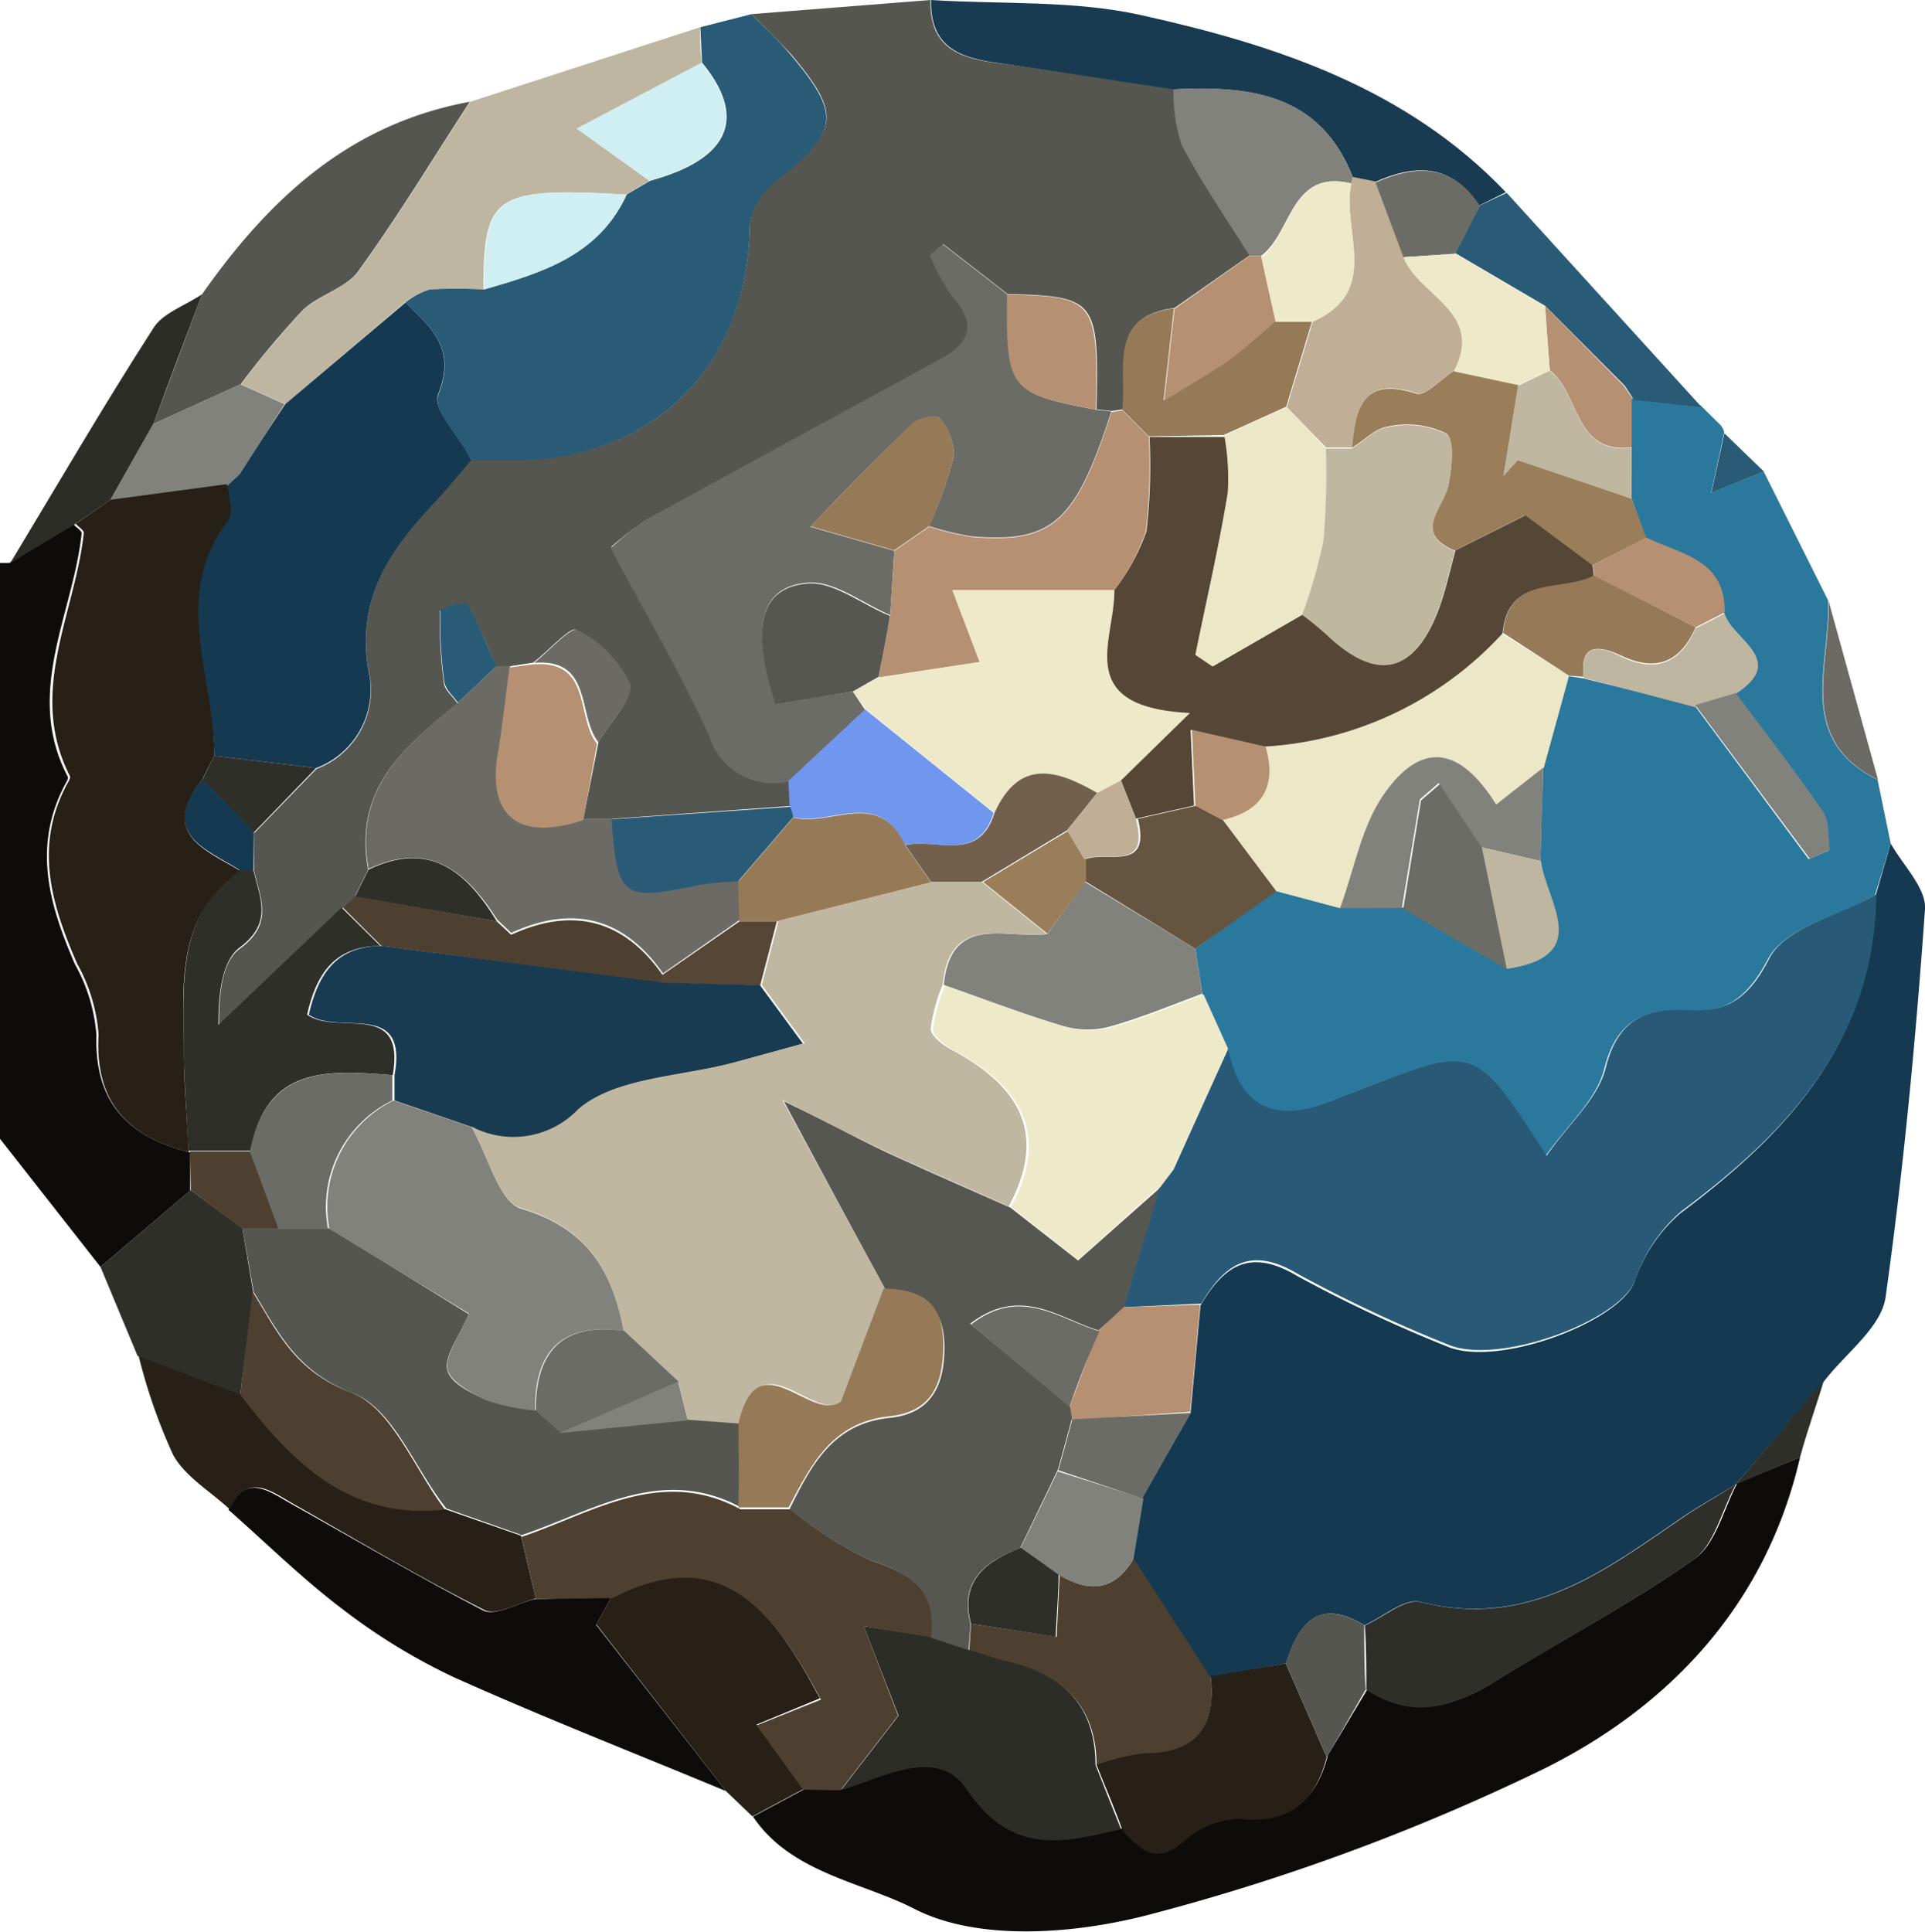 <svg xmlns="http://www.w3.org/2000/svg" viewBox="0 0 89.83 90.15"><defs><style>.cls-1{fill:#143951;}.cls-2{fill:#54564f;}.cls-3{fill:#2b789d;}.cls-4{fill:#0e0c0a;}.cls-5{fill:#2a5b76;}.cls-6{fill:#beb6a1;}.cls-7{fill:#183b51;}.cls-8{fill:#272017;}.cls-9{fill:#2e2f29;}.cls-10{fill:#2d2d27;}.cls-11{fill:#6b6a65;}.cls-12{fill:#285a77;}.cls-13{fill:#4e4031;}.cls-14{fill:#b59072;}.cls-15{fill:#82827d;}.cls-16{fill:#6c6c66;}.cls-17{fill:#7196ed;}.cls-18{fill:#967a57;}.cls-19{fill:#ede9c9;}.cls-20{fill:#ece7c7;}.cls-21{fill:#9a7d59;}.cls-22{fill:#655440;}.cls-23{fill:#c0b7a1;}.cls-24{fill:#d0eff3;}.cls-25{fill:#c0af96;}.cls-26{fill:#565750;}.cls-27{fill:#554636;}.cls-28{fill:#725f4c;}</style></defs><g id="Layer_2" data-name="Layer 2"><g id="Layer_1-2" data-name="Layer 1"><g id="Layer_2-2" data-name="Layer 2"><g id="Layer_1-2-2" data-name="Layer 1-2"><path class="cls-1" d="M88.23,39.36c.56,1,1.67,2.09,1.6,3.07-.43,6.06-1,12.11-1.84,18.11-.21,1.41-1.86,2.6-2.85,3.89L81,69.27h0c-.84.52-1.71,1-2.52,1.55-3.67,2.52-7.2,5.19-12.2,3.93-.73-.19-1.73.7-2.61,1.09-2.13-1.3-3.06-.1-3.66,1.78l-3.55.65-3.59-5.5.41-2.85,2.28-4,.46-5c1.08-1.83,2.29-2.71,4.51-1.38a64.66,64.66,0,0,0,7,3.29c2.32,1,8-1.12,8.74-3a7.29,7.29,0,0,1,2.14-3.21c5-3.74,9-8,9.11-14.8Z"/><path class="cls-2" d="M35.07.66,43.42,0C43.36,2.48,45.11,2.78,47,3c2.61.35,5.2.77,7.79,1.15a8.22,8.22,0,0,0,.37,2.56c.94,1.79,2.1,3.47,3.18,5.19l-3.53,2.47c-3.11.4-2.19,2.85-2.41,4.73l-.51.08-.72-.08c.11-5.08,0-5.28-4.15-5.38l-3-2.33-.59.52a9.53,9.53,0,0,0,1,1.86c1.15,1.3,1,2.2-.54,3-4.55,2.5-9.17,5-13.73,7.5a14,14,0,0,0-1.63,1.24c1.61,3,3.26,5.84,4.6,8.79a3.13,3.13,0,0,0,3.69,2.1l.08,1.21-8.33.6H27.22l.71-3.58c.52-.93,1.64-2,1.43-2.73a5.34,5.34,0,0,0-2.48-2.51c-.27-.16-1.3,1-2,1.53l-1.09.17h-.64a26.56,26.56,0,0,0-1.37-2.89,2.36,2.36,0,0,0-1.25.3,20.6,20.6,0,0,0,.18,3.33c0,.35.42.65.64,1-2.49,2-4.87,4-4.17,7.76l-.62,1.24-.59.56-5.75,5.48c0-1.46.11-3,1-3.62,1.57-1.17.92-2.33.64-3.6V38.88l2.91-3a3.93,3.93,0,0,0,2.43-4.61c-.6-3.28,1-5.63,3.06-7.83.6-.64,1.16-1.33,1.73-2h2.08c6.53,0,10.84-4.45,10.92-11a3.1,3.1,0,0,1,1.19-2c3-2.34,3.1-3.1.72-5.93C36.31,1.89,35.68,1.27,35.07.66Z"/><path class="cls-3" d="M88.23,39.36c-.24.8-.48,1.6-.73,2.4-1.72,1-4.21,1.51-5,3-1,1.88-2,2.51-3.79,2.41-2-.11-3.28.44-3.85,2.72-.36,1.43-1.72,2.61-2.75,4.07-3.33-5.2-3.33-5.2-8.75-3.06-.37.15-.75.26-1.11.42-2.55,1.09-4.35.61-5-2.35l-1.14-2.6-.33-2.1,3.75-2.72,3,.8h3l4.78,2.85c4-.57,1.84-3.1,1.59-5,0-1.45.07-2.9.11-4.35l1.18-4.3.68.1,5.21,1.27,5.32,7.17.94-.4c-.1-.61,0-1.35-.32-1.8-1.29-1.89-2.7-3.7-4.07-5.53,2.49-1.61-.17-2.53-.5-3.76,0-2.49-2.07-2.72-3.66-3.5l-.65-1.83V18.58l3.22.34h0l.84.83a.8.8,0,0,1,.26.43L79.85,23l2.45-1,3,6c.15,3-1.57,6.46,2.32,8.39Z"/><path class="cls-4" d="M84,68c-1.58,6.86-6.07,11.63-12,14.56a99.72,99.72,0,0,1-18.32,6.77c-3.48.92-8,1.28-11-.25-2.43-1.26-5.77-1.67-7.54-4.31l2.41-1.29h1.77c2-.61,4.54-2.09,5.94,0,2.09,3.07,4.48,2.47,7.18,1.82.85.93,1.61,1.66,2.92.47a3.87,3.87,0,0,1,2.61-1c2.31.23,3.47-.82,4-2.88l1.86-3.1c2.06,1.37,4,.88,5.93-.33,3.1-1.93,6.34-3.62,9.31-5.71,1-.7,1.36-2.33,2-3.54h0Z"/><path class="cls-5" d="M35.07.66c.61.63,1.27,1.23,1.83,1.9,2.38,2.83,2.24,3.59-.72,5.93a3.1,3.1,0,0,0-1.19,2c-.08,6.52-4.39,10.92-10.92,11H22c-.56-1-1.83-2.36-1.55-3.07.87-2.15-.33-3.15-1.54-4.3a3.42,3.42,0,0,1,1.16-.62,21.36,21.36,0,0,1,2.53,0c2.68-.78,5.35-1.58,6.65-4.43l1.1-.64c3.7-1,4.53-2.94,2.41-5.51l-.08-1.65Z"/><path class="cls-4" d="M0,53.14V26.27H.43l3-1.8c.13.14.39.3.38.42-.4,3.77-2.7,7.43-.65,11.35.06.11-.13.35-.21.53-1.42,2.85-.62,5.54.55,8.23a8,8,0,0,1,1,3.3C4.41,51.47,6,53.05,8.81,53.76h.06v1.8L4.69,59.12Z"/><path class="cls-6" d="M30.31,8.44c-.37.21-.74.42-1.1.64-6.13-.35-6.65,0-6.65,4.43a21.36,21.36,0,0,0-2.53,0,3.42,3.42,0,0,0-1.16.62l-5.56,4.73-2.06-.93a41.29,41.29,0,0,1,2.88-3.44c.75-.74,2-1,2.61-1.84,1.85-2.55,3.48-5.25,5.2-7.9L32.67,1.27A11.89,11.89,0,0,0,32.75,3L26.93,6Z"/><path class="cls-4" d="M33.88,83.58c-4.23-1.76-8.5-3.43-12.67-5.3A28.2,28.2,0,0,1,16,75.1c-1.88-1.42-3.57-3.09-5.34-4.65.79-1.72,1.86-.88,2.89-.3,3,1.68,6,3.44,9,5,.57.28,1.58-.33,2.39-.53l3.59-.09-.71,1.29Z"/><path class="cls-7" d="M54.76,4.17C52.17,3.79,49.58,3.37,47,3c-1.86-.24-3.61-.54-3.55-3,3.28.21,6.65,0,9.82.71,6.27,1.39,12.37,3.4,17,8.26L69,9.6c-1.26-2-3-1.94-4.87-1.09l-1-.24C61.59,4.35,58.31,4,54.76,4.17Z"/><path class="cls-2" d="M21.92,4.75c-1.72,2.65-3.35,5.35-5.2,7.9-.59.82-1.86,1.1-2.61,1.84a41.29,41.29,0,0,0-2.88,3.44L7.16,19.78l2.27-6.05C12.56,9.27,16.31,5.78,21.92,4.75Z"/><path class="cls-8" d="M25,74.59c-.81.21-1.82.82-2.39.54-3.07-1.54-6-3.3-9-5-1-.58-2.1-1.42-2.89.3-.9-.84-2.08-1.52-2.64-2.54a26.07,26.07,0,0,1-1.61-4.62L11.21,65c2.43,3.23,5.1,5.9,9.55,5.42l3.55,1.24Z"/><path class="cls-8" d="M33.88,83.58,27.83,75.8l.71-1.29c5.18-2.67,7.55.69,9.72,4.74l-2.95,1.22,2.21,3-2.41,1.29Z"/><path class="cls-9" d="M11.21,65.08,6.42,63.27,4.69,59.12,8.9,55.53l2.41,1.79.51,3Z"/><path class="cls-5" d="M69.06,9.58,70.31,9l9.1,10-3.22-.34h.06L75.82,18,72.1,14.27l-4.19-2.46Z"/><path class="cls-10" d="M9.43,13.73c-.76,2-1.52,4-2.27,6.05l-2,3.54L3.48,24.47l-3,1.8c2.21-3.66,4.35-7.34,6.66-10.93C7.57,14.61,8.63,14.27,9.43,13.73Z"/><path class="cls-11" d="M87.64,36.39C83.75,34.46,85.47,31,85.32,28,86.09,30.8,86.87,33.59,87.64,36.39Z"/><path class="cls-9" d="M84,68,81,69.27l4.11-4.85C84.75,65.63,84.31,66.83,84,68Z"/><path class="cls-5" d="M82.31,22l-2.45,1,.61-2.78Z"/><path class="cls-5" d="M80.2,19.78,79.36,19Z"/><path class="cls-12" d="M57.31,48.94c.63,3,2.43,3.44,5,2.35.36-.16.74-.27,1.11-.42,5.42-2.14,5.42-2.14,8.75,3.06,1-1.46,2.39-2.64,2.75-4.07.57-2.28,1.84-2.83,3.85-2.72,1.83.1,2.82-.53,3.79-2.41.75-1.46,3.24-2,5-3-.06,6.77-4.08,11.06-9.11,14.8a7.29,7.29,0,0,0-2.14,3.21c-.71,1.9-6.42,4-8.74,3a64.66,64.66,0,0,1-7-3.29c-2.22-1.33-3.43-.45-4.51,1.38L52.42,61c.56-1.88,1.12-3.75,1.69-5.63v.07l.65-.86Z"/><path class="cls-9" d="M81,69.27c-.66,1.21-1,2.84-2,3.54-3,2.09-6.21,3.78-9.31,5.71-2,1.21-3.87,1.7-5.93.33,0-1,0-2-.07-3,.88-.39,1.88-1.28,2.61-1.09,5,1.26,8.53-1.41,12.2-3.93C79.31,70.27,80.19,69.79,81,69.27Z"/><path class="cls-13" d="M52.9,72.73l3.59,5.54c.27,2.3-.63,3.55-3.07,3.58a10.25,10.25,0,0,0-2.25.54c0-2.71-1.5-4.19-4-4.8-.66-.15-1.3-.38-1.94-.58l.08-1.24,4,.61.14-2.9C50.79,74.32,52,74.27,52.9,72.73Z"/><path class="cls-8" d="M51.17,82.35a10.25,10.25,0,0,1,2.25-.54c2.44,0,3.34-1.28,3.07-3.58L60,77.62,61.91,82c-.55,2.06-1.71,3.11-4,2.88a3.87,3.87,0,0,0-2.61,1c-1.31,1.19-2.07.46-2.92-.47C52,84.34,51.56,83.35,51.17,82.35Z"/><path class="cls-14" d="M52.38,61,56,60.88c-.15,1.68-.31,3.37-.46,5L50,66.27a5.86,5.86,0,0,0-.1-.58l1.31-3.53Z"/><path class="cls-15" d="M52.9,72.73c-.9,1.55-2.11,1.59-3.52.75l-1.77-1.21,1.75-3.61,4,1.26Z"/><path class="cls-2" d="M61.91,82,60,77.62c.6-1.88,1.53-3.08,3.66-1.78,0,1,0,2,.07,3Z"/><path class="cls-16" d="M53.31,69.92l-3.92-1.31c.22-.79.44-1.59.65-2.38l5.54-.3C54.81,67.26,54.06,68.59,53.31,69.92Z"/><path class="cls-16" d="M51.14,19.12l.72.08c-1.67,5.16-2.74,6.14-6.51,5.83a13.55,13.55,0,0,1-2-.48,21.35,21.35,0,0,0,1.17-3.28,2.72,2.72,0,0,0-.68-1.76c-.11-.15-1,0-1.25.26-1.51,1.44-3,2.95-4.78,4.81l3.92,1.12c-.06,1-.12,2-.19,3-1.28-.54-2.61-1.61-3.84-1.51-2.23.18-2.67,2.06-1.51,5.62l3.61-.54.57.86-3.58,3.34a3.13,3.13,0,0,1-3.69-2.1c-1.34-3-3-5.75-4.6-8.79a12.81,12.81,0,0,1,1.63-1.31c4.56-2.52,9.13-5,13.72-7.49,1.53-.83,1.69-1.73.54-3a9.53,9.53,0,0,1-1-1.86L44,11.4l3,2.33C47,18.19,47.07,18.34,51.14,19.12Z"/><path class="cls-1" d="M13.31,18.86l5.61-4.74c1.19,1.15,2.39,2.15,1.52,4.28-.28.71,1,2,1.55,3.07-.57.67-1.13,1.36-1.73,2C18.19,25.67,16.6,28,17.2,31.3a3.93,3.93,0,0,1-2.44,4.54L10,35.27c0-3.65-2.09-7.4.58-11,.28-.37,0-1.14,0-1.73v.1l.6-.56Z"/><path class="cls-11" d="M17.2,40.55c-.7-3.71,1.68-5.76,4.17-7.76l1.8-1.71h.64c-.18,1.35-.32,2.71-.55,4.06-.51,2.9,1,4.06,4,3.06h1.32c.27,3.68.49,3.83,4.12,3.06a15.09,15.09,0,0,1,1.78-.16l.06,1.81-3.6,2.51c-1.83-2.61-4.2-3.21-7.08-1.89l-.66-.62h0C21.79,40.7,20.07,39.19,17.2,40.55Z"/><path class="cls-9" d="M11.83,40.61c.28,1.27.93,2.43-.64,3.6-.84.62-1,2.16-1,3.62l5.75-5.48,1.81,1.79c-2.16,0-3,1.34-3.42,3.21,1.41,1,4.61-.72,4,2.82-3-.24-5.92-.47-6.63,3.53H8.79c-.07-1.6-.2-3.19-.22-4.78,0-3.06-.33-6.22,2.62-8.35Z"/><path class="cls-14" d="M41.54,28.71c.07-1,.13-2,.19-3l1.63-1.13a13.55,13.55,0,0,0,2,.48c3.77.31,4.84-.67,6.51-5.83l.51-.08,1.23,1.24a26.94,26.94,0,0,1-.14,4.4A9.94,9.94,0,0,1,52,27.54H44.45l1.27,3.35L41,31.61Z"/><path class="cls-15" d="M54.76,4.17c3.56-.19,6.83.18,8.37,4.11l-.07.28c-2.85-.68-2.76,2.3-4.2,3.37h-.55c-1.08-1.72-2.24-3.4-3.18-5.19A8,8,0,0,1,54.76,4.17Z"/><path class="cls-13" d="M17.8,44.14,16,42.35l.59-.56L23.19,43h0l.66.62c2.88-1.32,5.25-.72,7.08,1.89v.38Z"/><path class="cls-17" d="M36.79,36.44l3.58-3.34,6,4.83c-.72,2.34-2.71,1.18-4.16,1.51C41,36.73,38.72,38.59,37,38.13a1.92,1.92,0,0,0-.15-.48Z"/><path class="cls-14" d="M27.22,38.27c-3,1-4.47-.16-4-3.06.23-1.35.37-2.71.55-4.06L24.86,31c2.79-.22,2,2.47,3,3.71Z"/><path class="cls-18" d="M53.6,20.36l-1.23-1.24c.22-1.88-.7-4.33,2.41-4.73-.14,1.28-.29,2.56-.48,4.29,1.28-.79,2.19-1.28,3-1.88s1.47-1.21,2.2-1.82h1.73c-.4,1.33-.81,2.65-1.21,4L57.1,20.3Z"/><path class="cls-5" d="M36.87,37.65a1.92,1.92,0,0,1,.15.48l-2.58,3a15.09,15.09,0,0,0-1.78.16c-3.63.77-3.85.62-4.12-3.06Z"/><path class="cls-14" d="M59.53,15c-.73.61-1.43,1.27-2.2,1.82s-1.75,1.09-3,1.88c.19-1.73.34-3,.48-4.29l3.5-2.47h.55C59.08,13,59.31,14,59.53,15Z"/><path class="cls-14" d="M51.14,19.12c-4.07-.78-4.19-.93-4.15-5.38C51.09,13.84,51.25,14,51.14,19.12Z"/><path class="cls-11" d="M27.93,34.64c-1-1.24-.24-3.93-3-3.71.68-.54,1.71-1.69,2-1.53a5.34,5.34,0,0,1,2.48,2.51C29.57,32.61,28.45,33.71,27.93,34.64Z"/><path class="cls-5" d="M23.17,31.08l-1.8,1.71c-.22-.32-.6-.62-.64-1a20.6,20.6,0,0,1-.18-3.33,2.36,2.36,0,0,1,1.25-.3C22.31,29.11,22.73,30.11,23.17,31.08Z"/><path class="cls-9" d="M23.19,43l-6.61-1.18.62-1.24C20.07,39.19,21.79,40.7,23.19,43Z"/><path class="cls-1" d="M11.83,40.61h-.62c-1.62-1-3.82-1.72-1.77-4.24l2.41,2.45Z"/><path class="cls-9" d="M11.85,38.84,9.44,36.39,10,35.27l4.75.57Z"/><path class="cls-19" d="M57.31,48.94l-2.6,5.68c-.22.29-.44.57-.65.86v-.07l-3.75,3.38-3.13-2.47c1.85-3.42.45-5.64-2.64-7.29-.42-.22-1-.67-1-1A7.84,7.84,0,0,1,44.1,46c1.87.65,3.72,1.37,5.62,1.93a4,4,0,0,0,2.18,0c1.45-.41,2.85-1,4.27-1.52Z"/><path class="cls-20" d="M73.22,31.53c-.39,1.44-.79,2.87-1.18,4.3l-2.22,1.71c-1.69-2.7-3.46-3-5.2-.54-1.09,1.52-1.42,3.57-2.09,5.38l-3-.8L57,38.27c1.86-.43,2.56-1.56,2-3.42a16.29,16.29,0,0,0,11.08-5.29Z"/><path class="cls-15" d="M56.11,46.37c-1.42.52-2.82,1.11-4.27,1.52a4,4,0,0,1-2.18,0c-1.9-.56-3.75-1.28-5.62-1.93.34-3.4,3-2.11,4.84-2.38l1.74-2.43,5.16,3.12Z"/><path class="cls-21" d="M76.14,23.27l.68,1.83-2.51,1.28-3.17-2.32-3.26,1.63c-2-.86-.51-2-.29-3.09.16-.79.3-2.09-.11-2.38a4.16,4.16,0,0,0-2.69-.32c-.6.07-1.14.66-1.71,1,.16-1.83.49-3.34,3-2.53.43.14,1.18-.69,1.78-1.08l3,.64-.69,4.25.67-.74Z"/><path class="cls-22" d="M55.78,44.27l-5.16-3.16v-1c1-.44,3.11.64,2.48-1.9l2.71-.61,1.26.67,2.49,3.32Z"/><path class="cls-15" d="M62.53,42.38c.67-1.81,1-3.86,2.09-5.38,1.74-2.44,3.51-2.16,5.2.54L72,35.83c0,1.45-.08,2.9-.11,4.35l-2.75-.64-2-3-.88.76-.84,5.07Z"/><path class="cls-18" d="M73.22,31.53l-3.08-2c.25-2.76,2.77-1.9,4.25-2.69l4.74,2.43c-.72,1.62-1.83,2.11-3.5,1.31-1-.46-1.92-.58-1.73,1Z"/><path class="cls-16" d="M65.48,42.42l.83-5.07.88-.76,2,3c.39,1.89.77,3.77,1.16,5.66Z"/><path class="cls-6" d="M73.9,31.63c-.19-1.63.75-1.51,1.73-1,1.67.8,2.78.31,3.5-1.31l1.35-.69c.33,1.23,3,2.15.5,3.76L79.11,33Z"/><path class="cls-23" d="M76.14,23.27l-5.32-1.79-.67.74L70.84,18l1.47-.7c1.41,1,1.11,3.92,3.82,3.59Z"/><path class="cls-15" d="M79.11,32.9,81,32.34c1.37,1.83,2.78,3.64,4.07,5.53.32.45.22,1.19.32,1.8l-.94.4Z"/><path class="cls-6" d="M70.31,45.2c-.39-1.89-.77-3.77-1.16-5.66l2.75.64C72.18,42.1,74.37,44.63,70.31,45.2Z"/><path class="cls-14" d="M76.14,20.87c-2.71.33-2.41-2.54-3.82-3.59-.08-1-.15-2-.22-3L75.77,18l.43.63h-.06Z"/><path class="cls-14" d="M80.48,28.58l-1.35.69-4.74-2.4a4.1,4.1,0,0,0-.06-.49l2.49-1.3C78.41,25.86,80.53,26.09,80.48,28.58Z"/><path class="cls-13" d="M37.47,83.51l-2.16-3,3-1.2c-2.17-4-4.54-7.41-9.72-4.74L25,74.62c-.22-1-.45-1.93-.67-2.9,3.33-1.12,6.51-3.3,10.23-1.29H36.9a17.29,17.29,0,0,0,3.75,2.39c1.91.62,3.13,1.43,2.84,3.62l-3.18-.55,1.6,4.17-2.69,3.48Z"/><path class="cls-10" d="M39.24,83.54l2.69-3.48-1.62-4.17,3.11.5,1.76.58c.64.2,1.28.43,1.94.58,2.53.61,4,2.09,4,4.8.39,1,.79,2,1.19,3-2.7.65-5.09,1.25-7.18-1.82C43.78,81.45,41.25,82.93,39.24,83.54Z"/><path class="cls-24" d="M30.31,8.44,26.9,6l5.82-3.07C34.87,5.5,34,7.4,30.31,8.44Z"/><path class="cls-24" d="M22.59,13.51c0-4.44.52-4.78,6.65-4.43C27.94,11.93,25.31,12.73,22.59,13.51Z"/><path class="cls-8" d="M10,35.27l-.57,1.12c-2,2.52.15,3.26,1.77,4.24-3,2.13-2.65,5.29-2.62,8.35,0,1.59.15,3.18.22,4.78C6,53.05,4.41,51.47,4.6,48.27a8,8,0,0,0-1-3.3c-1.17-2.69-2-5.38-.55-8.23.08-.18.27-.42.21-.53-2-3.92.25-7.58.65-11.35,0-.12-.25-.28-.38-.42L5.2,23.29l5.44-.73c0,.59.28,1.36,0,1.73C7.92,27.87,10.05,31.62,10,35.27Z"/><path class="cls-13" d="M8.87,53.73h2.85c.45,1.2.89,2.41,1.34,3.61H11.31L8.9,55.53Z"/><path class="cls-15" d="M10.59,22.59l-5.44.73,2-3.54,4.07-1.85,2.06.93-2.09,3.27-.6.56Z"/><path class="cls-25" d="M67.88,17.27c-.6.39-1.35,1.22-1.78,1.08-2.51-.81-2.84.7-3,2.53H61.88L60.05,19c.4-1.33.81-2.65,1.21-4,3.25-1.41,1.31-4.27,1.8-6.46l.07-.28,1.06.21,1.3,3.48C66.16,13.8,69.31,14.55,67.88,17.27Z"/><path class="cls-16" d="M65.49,12l-1.3-3.48c1.89-.85,3.61-.87,4.87,1.09-.38.75-.77,1.49-1.15,2.23Z"/><path class="cls-2" d="M11.31,57.32h4.08l6.48,4c-.46,1.1-1.14,1.94-1,2.59S22,65,22.68,65.32A9.77,9.77,0,0,0,25,65.8l1.17,1,6-.59,2.36.13.05,4c-3.72-2-6.9.17-10.23,1.29l-3.52-1.24c-1.47-1.83-2.47-4.68-4.39-5.39-2.58-1-3.44-2.79-4.6-4.71Z"/><path class="cls-13" d="M11.79,60.27c1.16,1.92,2,3.74,4.6,4.71,1.88.71,2.94,3.56,4.37,5.46-4.45.5-7.12-2.17-9.55-5.36C11.4,63.48,11.59,61.89,11.79,60.27Z"/><path class="cls-19" d="M65.49,12l2.42-.16,4.19,2.46c.07,1,.14,2,.22,3l-1.48.67-3-.64C69.31,14.55,66.16,13.8,65.49,12Z"/><path class="cls-3" d="M76.2,18.57l-.43-.63Z"/><path class="cls-26" d="M45.2,77l-1.76-.58c.29-2.19-.93-3-2.84-3.62a17.29,17.29,0,0,1-3.75-2.39c1-2,2-4,4.7-4.25,1.85-.2,2.54-1.44,2.52-3.36s-1.09-2.5-2.76-2.61l-4.73-8.8c2.11,1,3.44,1.75,4.81,2.39,1.91.88,3.84,1.72,5.76,2.57l3.16,2.47,3.81-3.38C53.55,57.29,53,59.16,52.43,61l-1.16,1.08c-1.85-.56-3.64-2.12-6-.31l4.65,3.84a5.86,5.86,0,0,1,.1.58c-.21.79-.43,1.59-.65,2.38l-1.76,3.66c-1.62.63-2.85,1.52-2.32,3.55Z"/><path class="cls-26" d="M54.06,55.48c.21-.29.43-.57.65-.86Z"/><path class="cls-9" d="M45.31,75.77c-.53-2,.7-2.92,2.32-3.55l1.77,1.26c0,.84-.08,1.68-.14,2.9Z"/><path class="cls-16" d="M49.91,65.65l-4.6-3.84c2.32-1.81,4.11-.25,6,.31A37.51,37.51,0,0,0,49.91,65.65Z"/><path class="cls-19" d="M46.41,37.93l-6-4.83-.61-.83L41,31.61l4.71-.72-1.27-3.35H52c.09,2.29-1.93,5.5,3.57,5.73l-3.22,3.15L51.16,37C49.31,35.94,47.57,35.36,46.41,37.93Z"/><path class="cls-26" d="M41,31.58l-1.21.69-3.61.58c-1.16-3.56-.72-5.44,1.51-5.62,1.23-.1,2.56,1,3.84,1.51C41.37,29.67,41.19,30.62,41,31.58Z"/><path class="cls-18" d="M43.36,24.55l-1.63,1.13-3.92-1.12c1.83-1.86,3.27-3.37,4.78-4.81.27-.27,1.14-.41,1.25-.26a2.76,2.76,0,0,1,.68,1.78A21.3,21.3,0,0,1,43.36,24.55Z"/><path class="cls-8" d="M10.6,22.69l.6-.56Z"/><path class="cls-18" d="M34.44,41.15l2.58-3c1.74.46,4-1.4,5.23,1.31l1.2,1.72L36.25,43H34.5Z"/><path class="cls-27" d="M34.5,43h1.75l-.78,3-4.56-.13v-.38Z"/><path class="cls-9" d="M23.82,43.58,23.16,43Z"/><path class="cls-7" d="M30.91,45.85l4.56.13,2,2.72-3.16.88c-2.48.67-5.51.7-7.29,2.2a4.18,4.18,0,0,1-5,.81l-3.61-1.24V50.17c.64-3.54-2.56-1.83-4-2.82.43-1.87,1.26-3.21,3.42-3.21Z"/><path class="cls-16" d="M18.31,50.17v1.18a5.52,5.52,0,0,0-3,6H13c-.45-1.2-.89-2.41-1.34-3.61C12.43,49.7,15.39,49.93,18.31,50.17Z"/><path class="cls-27" d="M52.31,36.42l3.22-3.15C50,33,52.05,29.83,52,27.54a9.94,9.94,0,0,0,1.5-2.75,26.94,26.94,0,0,0,.14-4.4h3.53A11.48,11.48,0,0,1,57.31,23c-.42,2.53-1,5-1.51,7.55l.8.54,4.18-2.41a12.43,12.43,0,0,1,1.14.89c2.39,2.28,4.18,1.84,5.3-1.36.28-.82.47-1.68.7-2.53l3.26-1.63,3.13,2.32a4.1,4.1,0,0,1,.06.49c-1.48.79-4-.07-4.25,2.69A16.34,16.34,0,0,1,59,34.84l-3.44-.78.16,3.53-2.71.61Z"/><path class="cls-19" d="M63.06,8.56c-.49,2.19,1.45,5-1.8,6.46H59.53c-.23-1-.45-2-.67-3C60.31,10.86,60.21,7.88,63.06,8.56Z"/><path class="cls-28" d="M43.45,41.16l-1.2-1.72c1.45-.33,3.44.83,4.16-1.51,1.16-2.57,2.93-2,4.79-.93l-1.41,1.75-4,2.41Z"/><path class="cls-20" d="M60.76,28.69,56.58,31.1l-.8-.54c.51-2.51,1.09-5,1.51-7.55a11,11,0,0,0-.16-2.69L60.05,19l1.83,1.93a35.93,35.93,0,0,1-.11,4.28A23.47,23.47,0,0,1,60.76,28.69Z"/><path class="cls-23" d="M43.45,41.16h2.38l3,2.41c-1.87.27-4.5-1-4.84,2.38A7.84,7.84,0,0,0,43.43,48c0,.34.59.79,1,1,3.09,1.65,4.49,3.87,2.64,7.29-1.91-.85-3.84-1.69-5.75-2.57-1.37-.64-2.7-1.34-4.81-2.39l4.8,8.81c-.67,1.76-1.33,3.52-2,5.29-1.43.92-3.86-3-4.78,1l-2.43-.18c-.15-.6-.31-1.2-.46-1.8l-2.55-2.38c-.52-2.78-1.69-4.78-4.76-5.69-1.06-.31-1.57-2.5-2.34-3.82a4.18,4.18,0,0,0,5-.81c1.76-1.5,4.79-1.5,7.32-2.19l3.24-.88-2-2.72.78-3Z"/><path class="cls-14" d="M55.78,37.59l-.16-3.53,3.44.78c.54,1.86-.16,3-2,3.42Z"/><path class="cls-21" d="M48.88,43.57l-3-2.41,4-2.41.8,1.35v1Z"/><path class="cls-23" d="M60.76,28.69a23.43,23.43,0,0,0,1-3.48,35.93,35.93,0,0,0,.11-4.28h1.22c.57-.36,1.11-.95,1.71-1a4.16,4.16,0,0,1,2.69.32c.41.29.27,1.59.11,2.38-.22,1.1-1.7,2.23.29,3.09-.23.85-.42,1.71-.7,2.53-1.12,3.2-2.91,3.64-5.3,1.36A14.18,14.18,0,0,0,60.76,28.69Z"/><path class="cls-25" d="M50.59,40.1l-.8-1.35L51.2,37l1.11-.58L53,38.2C53.7,40.74,51.56,39.66,50.59,40.1Z"/><path class="cls-18" d="M34.46,66.41c.92-3.93,3.35,0,4.78-1,.67-1.77,1.33-3.54,2-5.29,1.69.06,2.77.57,2.78,2.61s-.67,3.16-2.52,3.36c-2.69.28-3.65,2.27-4.7,4.25H34.46C34.49,69.08,34.47,67.75,34.46,66.41Z"/><path class="cls-15" d="M22,52.59c.77,1.32,1.28,3.51,2.34,3.82,3.07.91,4.24,2.91,4.76,5.69-2.86-.4-4.16.92-4.13,3.72a9.77,9.77,0,0,1-2.27-.48C22,65,21,64.48,20.88,63.88s.53-1.49,1-2.59l-6.51-3.94a5.52,5.52,0,0,1,3-6Z"/><path class="cls-16" d="M25,65.82c0-2.8,1.27-4.12,4.13-3.72l2.55,2.38-5.51,2.39Z"/><path class="cls-15" d="M26.13,66.87l5.51-2.39c.15.6.31,1.2.46,1.8Z"/></g></g></g></g></svg>